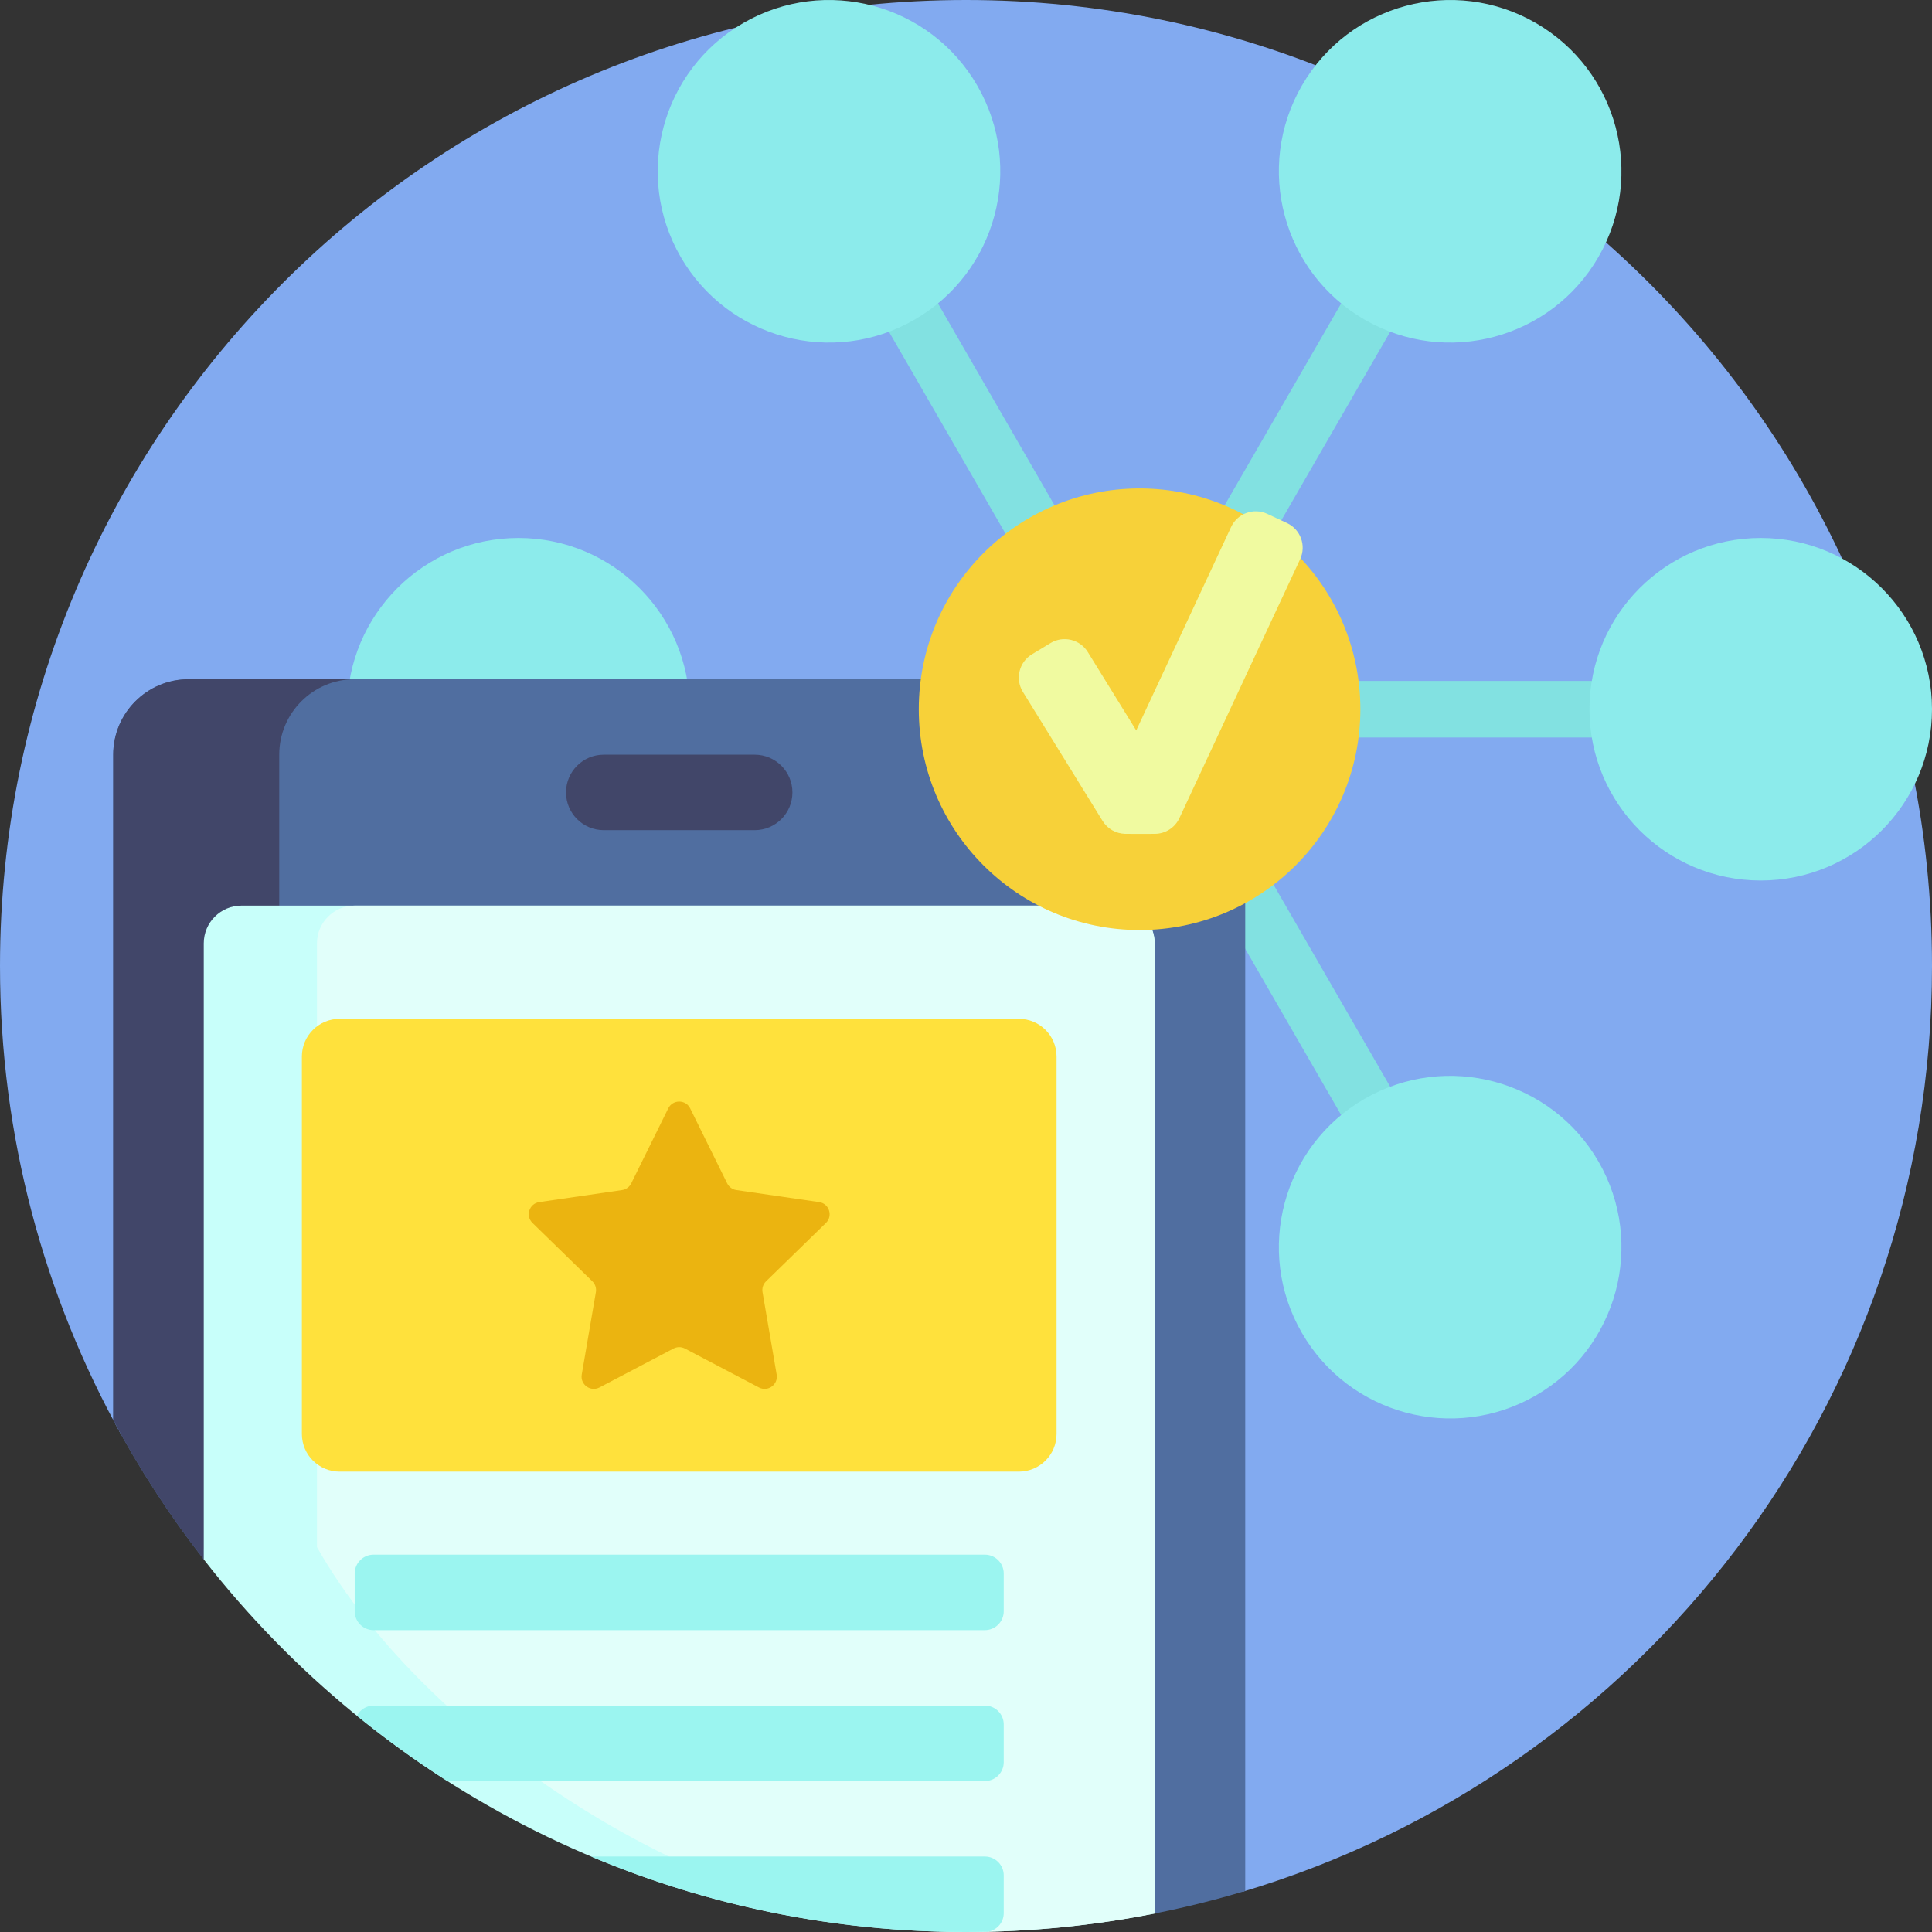 <?xml version="1.0" encoding="iso-8859-1"?>
<!-- Generator: Adobe Illustrator 19.0.0, SVG Export Plug-In . SVG Version: 6.00 Build 0)  -->
<svg version="1.1" id="Capa_1" xmlns="http://www.w3.org/2000/svg" xmlns:xlink="http://www.w3.org/1999/xlink" x="0px" y="0px"
	 viewBox="0 0 512 512" style="enable-background:new 0 0 512 512;" xml:space="preserve">
<rect x="0" y="0" width="512" height="512" fill="#333333" stroke="none"/>
<path style="fill:#82AAF0;" d="M512,256c0,115.952-77.096,213.88-182.818,245.367C326.747,493.066,319.088,487,310,487L50,369.5
	c-7.757,0-14.468,4.425-17.785,10.88C11.702,343.553,0,301.146,0,256C0,114.615,114.615,0,256,0S512,114.615,512,256z"/>
<path style="fill:#82E1E1;" d="M477.5,187.953c0,4.143-3.357,7.5-7.5,7.5H314.99l77.505,134.243
	c2.071,3.587,0.842,8.174-2.745,10.245c-1.181,0.682-2.471,1.006-3.743,1.006c-2.592,0-5.113-1.345-6.502-3.751L302,202.954
	l-77.505,134.243c-1.389,2.406-3.91,3.751-6.502,3.751c-1.272,0-2.562-0.324-3.743-1.006c-3.587-2.071-4.816-6.658-2.745-10.245
	l77.505-134.243H134c-4.143,0-7.5-3.357-7.5-7.5s3.357-7.5,7.5-7.5h155.009L211.505,46.211c-2.071-3.587-0.842-8.174,2.745-10.245
	c3.585-2.07,8.174-0.843,10.245,2.745L302,172.954l77.505-134.243c2.07-3.588,6.656-4.816,10.245-2.745
	c3.587,2.071,4.816,6.658,2.745,10.245l-77.504,134.242H470C474.143,180.453,477.5,183.811,477.5,187.953z"/>
<path style="fill:#8CEBEB;" d="M345,22.701c12.533-21.708,40.292-29.146,62-16.613s29.146,40.292,16.613,62
	s-40.292,29.146-62,16.613S332.467,44.409,345,22.701z M137.387,142.567c-25.067,0-45.387,20.32-45.387,45.387
	s20.32,45.387,45.387,45.387s45.387-20.321,45.387-45.387S162.454,142.567,137.387,142.567z M466.613,142.567
	c-25.067,0-45.387,20.321-45.387,45.387s20.32,45.387,45.387,45.387S512,213.02,512,187.954S491.68,142.567,466.613,142.567z
	 M197,6.088c-21.708,12.533-29.146,40.292-16.613,62c12.533,21.708,40.292,29.146,62,16.613s29.146-40.292,16.613-62
	C246.467,0.993,218.708-6.445,197,6.088z M361.613,291.206c-21.708,12.533-29.146,40.292-16.613,62s40.292,29.146,62,16.613
	s29.146-40.292,16.613-62S383.321,278.673,361.613,291.206z"/>
<path style="fill:#506EA0;" d="M330,200v301.123c-7.847,2.366-15.856,4.358-24,5.973V500c0-5.523-4.477-10-10-10L64,401.5
	c-5.523,0-10,4.477-10,10v1.746c-9.009-11.557-17.053-23.902-24-36.923V200c0-11.046,8.954-20,20-20h260
	C321.046,180,330,188.954,330,200z"/>
<path style="fill:#414669;" d="M150,210c0-5.523,4.477-10,10-10h40c5.523,0,10,4.477,10,10s-4.477,10-10,10h-40
	C154.477,220,150,215.523,150,210z M54,411.5c0-5.523,4.477-10,10-10l10,3.815V200c0-11.046,8.954-20,20-20H50
	c-11.046,0-20,8.954-20,20v176.323c6.947,13.021,14.992,25.364,24,36.92V411.5z"/>
<path style="fill:#C8FFFA;" d="M306,250v257.104c-16.172,3.202-32.887,4.896-50,4.896c-82.093,0-155.153-38.647-202-98.733V250
	c0-5.523,4.477-10,10-10h232C301.523,240,306,244.477,306,250z"/>
<path style="fill:#E1FFFA;" d="M306,250v257.104c-16.172,3.202-32.887,4.896-50,4.896c-66.212,0-142.5-50-172-102V250
	c0-5.523,4.477-10,10-10h202C301.523,240,306,244.477,306,250z"/>
<path style="fill:#9BF5F0;" d="M266,457v10c0,2.761-2.239,5-5,5H118.548c-8.328-5.311-16.323-11.097-23.959-17.307
	C95.425,453.099,97.076,452,99,452h162C263.761,452,266,454.239,266,457z M261,492H156.641c30.551,12.878,64.123,20,99.359,20
	c1.912,0,3.816-0.031,5.718-0.072c2.418-0.351,4.282-2.412,4.282-4.928v-10C266,494.239,263.761,492,261,492z M261,412H99
	c-2.761,0-5,2.239-5,5v10c0,2.761,2.239,5,5,5h162c2.761,0,5-2.239,5-5v-10C266,414.239,263.761,412,261,412z"/>
<path style="fill:#FFE13C;" d="M270,390H90c-5.523,0-10-4.477-10-10V280c0-5.523,4.477-10,10-10h180c5.523,0,10,4.477,10,10v100
	C280,385.523,275.523,390,270,390z"/>
<path style="fill:#EBB410;" d="M182.906,293.736l9.808,19.873c0.472,0.956,1.384,1.619,2.44,1.773l21.931,3.187
	c2.658,0.386,3.719,3.652,1.796,5.527l-15.87,15.469c-0.764,0.744-1.112,1.817-0.932,2.868l3.746,21.843
	c0.454,2.647-2.324,4.666-4.702,3.416l-19.616-10.313c-0.944-0.496-2.072-0.496-3.016,0l-19.616,10.313
	c-2.377,1.25-5.156-0.769-4.702-3.416l3.746-21.843c0.18-1.051-0.168-2.124-0.932-2.868l-15.87-15.469
	c-1.923-1.875-0.862-5.141,1.796-5.527l21.931-3.187c1.055-0.153,1.968-0.816,2.44-1.773l9.808-19.873
	C178.283,291.327,181.717,291.327,182.906,293.736z"/>
<path style="fill:#F7D139;" d="M302,246.466c-32.315,0-58.512-26.197-58.512-58.512s26.197-58.512,58.512-58.512
	s58.512,26.197,58.512,58.512S334.315,246.466,302,246.466z"/>
<path style="fill:#F0FAA0;" d="M344.55,148.192l-32.001,68.627c-1.207,2.589-3.767,4.126-6.449,4.162
	c-1.05,0.014-6.621,0.036-7.958-0.002c-2.369-0.068-4.658-1.299-5.974-3.473l-21.128-34.208c-2.058-3.402-0.966-7.844,2.436-9.902
	l4.933-2.985c3.402-2.058,7.844-0.965,9.902,2.436l12.802,20.727l25.141-53.914c1.68-3.604,5.979-5.168,9.583-3.488l5.226,2.437
	C344.666,140.29,346.23,144.588,344.55,148.192z"/>
<g>
</g>
<g>
</g>
<g>
</g>
<g>
</g>
<g>
</g>
<g>
</g>
<g>
</g>
<g>
</g>
<g>
</g>
<g>
</g>
<g>
</g>
<g>
</g>
<g>
</g>
<g>
</g>
<g>
</g>
</svg>
